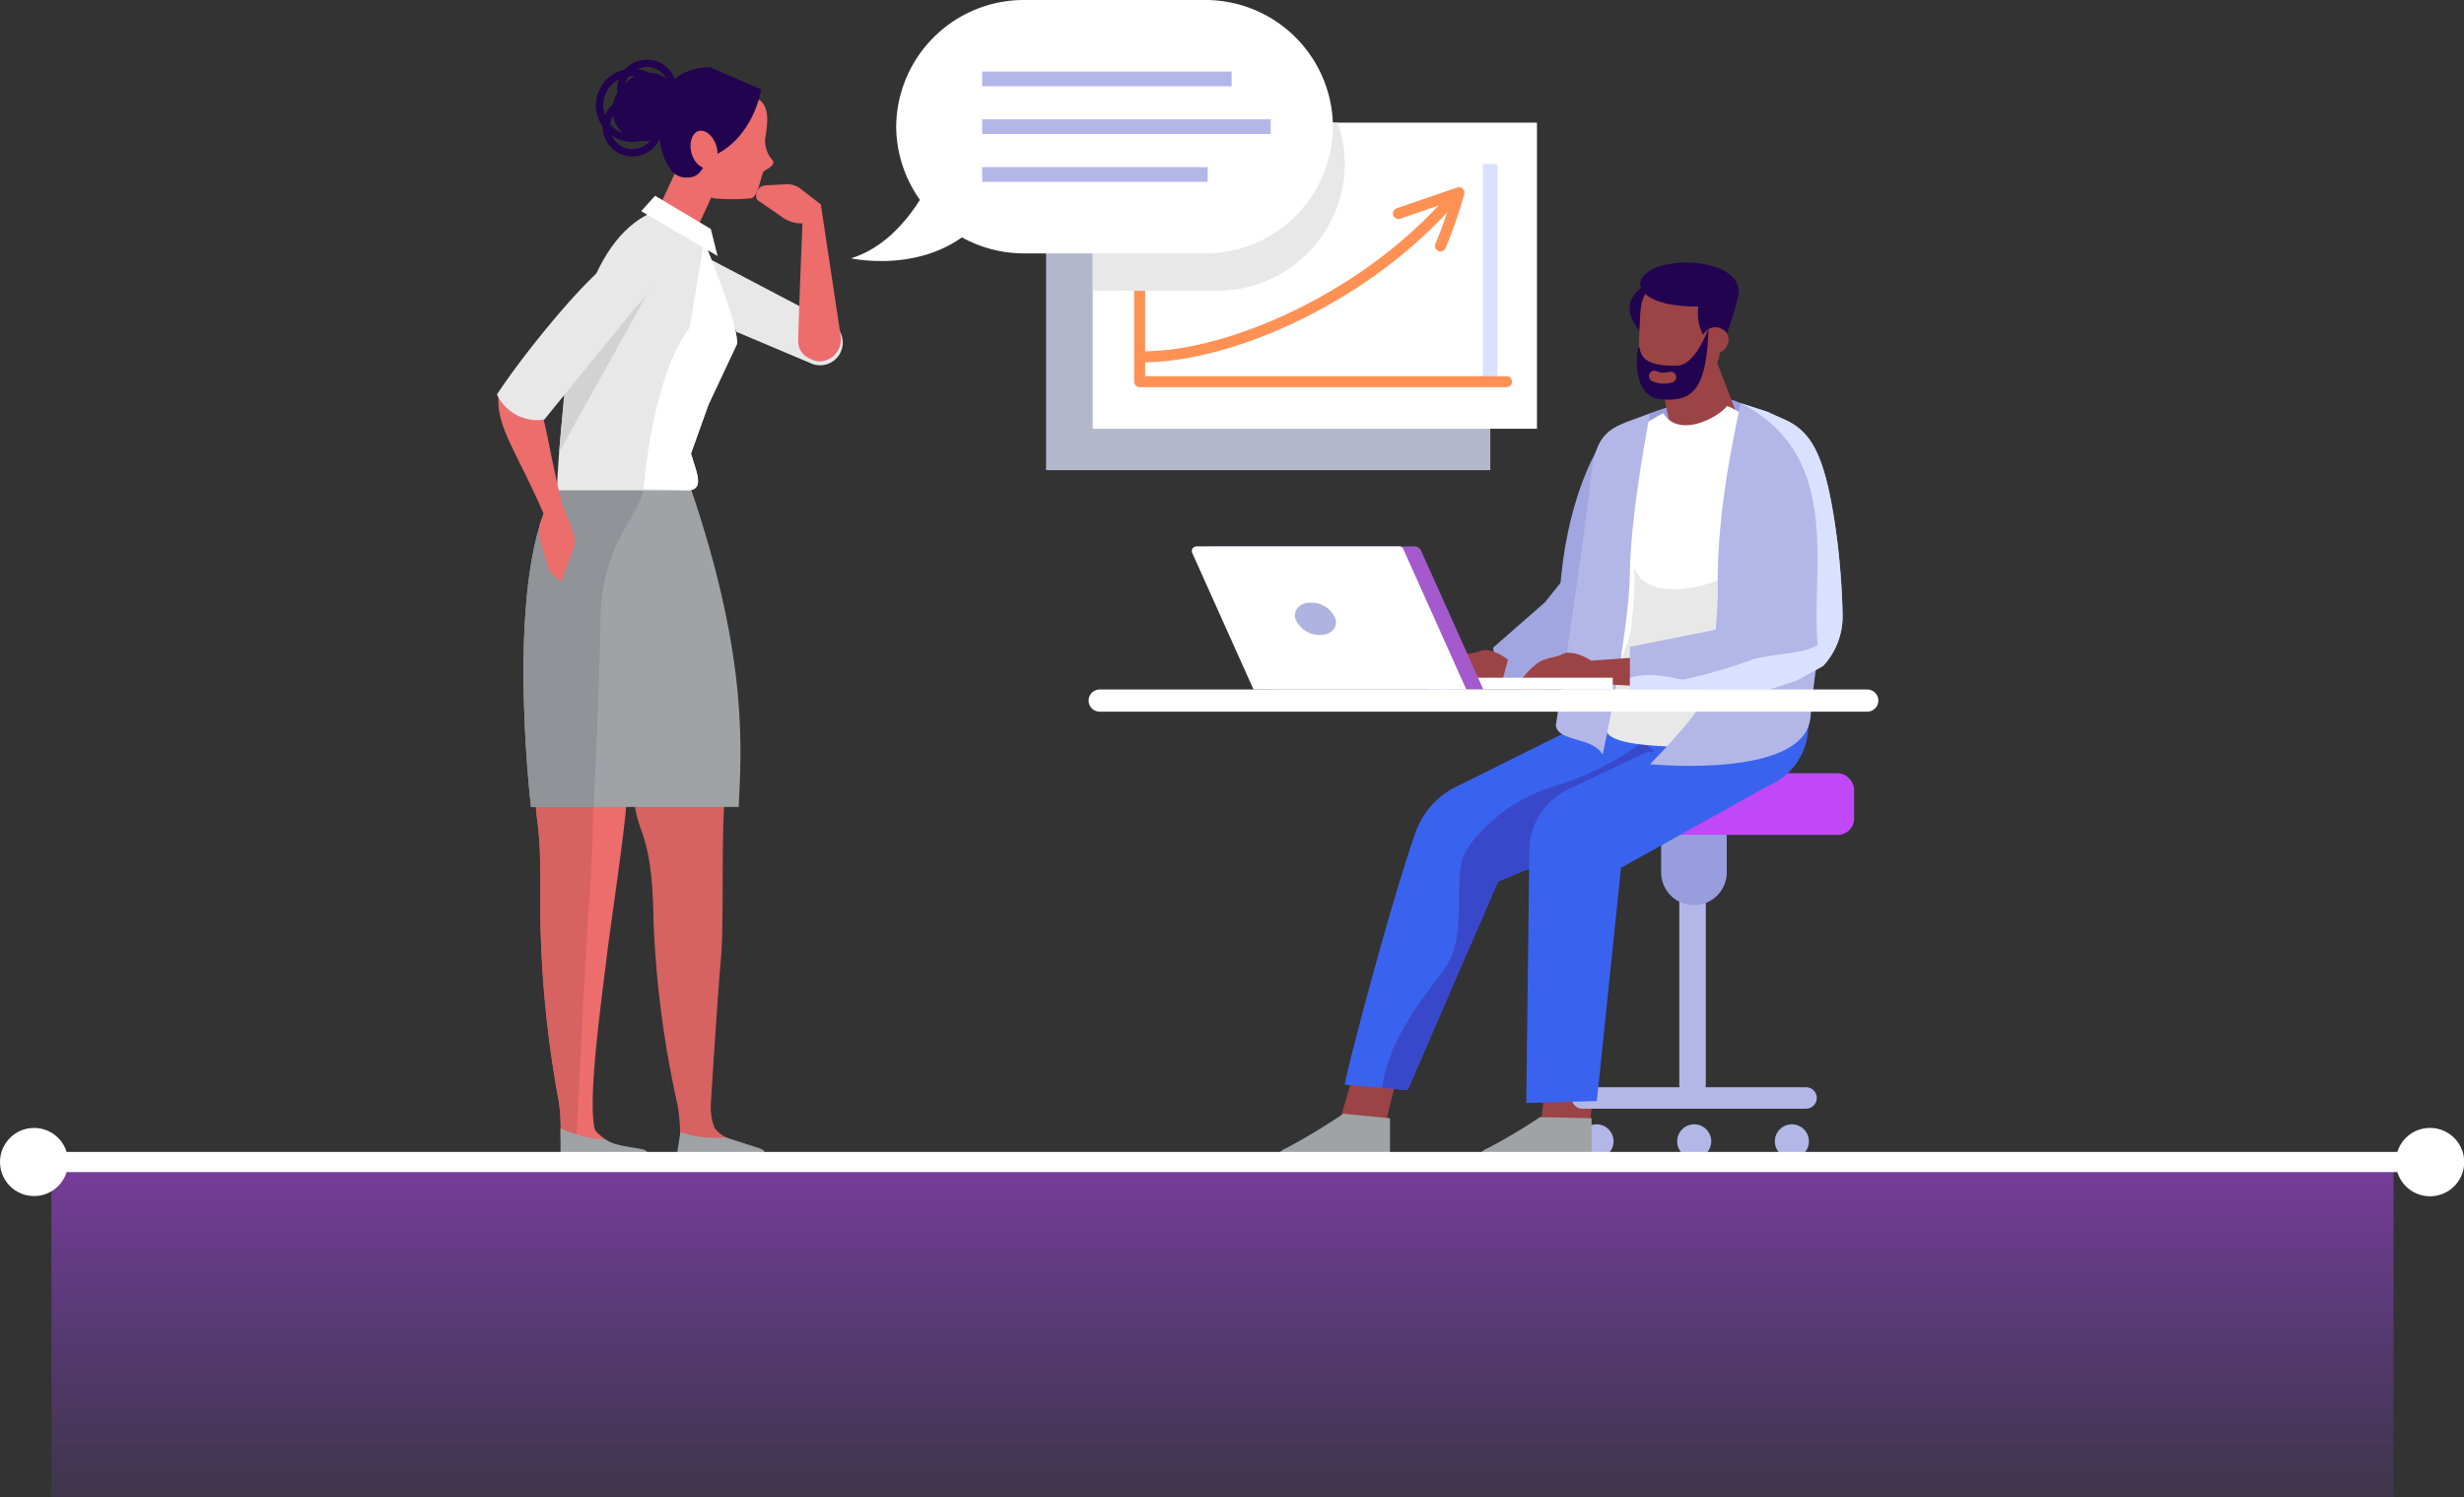 <svg xmlns="http://www.w3.org/2000/svg" xmlns:xlink="http://www.w3.org/1999/xlink" viewBox="0 0 244.45 148.54"><rect x="0" y="0" width="244.45" height="148.54" fill="#333333" stroke="none"/><defs><linearGradient id="a" x1="121.28" y1="97.22" x2="121.28" y2="159.47" gradientUnits="userSpaceOnUse"><stop offset="0" stop-color="#a441cb"/><stop offset="1" stop-color="#6c40b9" stop-opacity="0"/></linearGradient></defs><g style="isolation:isolate"><rect x="5.1" y="115.29" width="232.36" height="33.25" fill="url(#a)"/><line x1="237.46" y1="115.29" x2="5.1" y2="115.29" fill="none" stroke="#c148f7" stroke-miterlimit="10" stroke-width="1.12"/><path d="M158.39,44.75s-3.08,5-3.64,14.07c0,0,2.22-.21,2.22-.53S158.39,44.75,158.39,44.75Z" fill="#a1a6e1" fill-rule="evenodd"/><polygon points="137.42 111.58 132.91 111.25 134.4 106.06 138.72 106.37 137.42 111.58" fill="#9c4345" fill-rule="evenodd"/><polygon points="157.71 111.58 152.88 111.23 153.49 106.25 158.32 106.6 157.71 111.58" fill="#9c4345" fill-rule="evenodd"/><path d="M137.79,114.69a1.72,1.72,0,0,0,.11-.5c0-1.36,0-3.24,0-3.24l-4.62-.45a62.72,62.72,0,0,1-5.7,3.43,1.32,1.32,0,0,0-.81.76Z" fill="#a0a3a5" fill-rule="evenodd"/><path d="M167.91,108.89h0a1.32,1.32,0,0,1-1.31-1.32V83.34A1.32,1.32,0,0,1,167.91,82h0a1.32,1.32,0,0,1,1.32,1.32v24.23A1.32,1.32,0,0,1,167.91,108.89Z" fill="#b3b7e7"/><path d="M168.06,89.81h0a3.26,3.26,0,0,1-3.26-3.25v-4.3A3.26,3.26,0,0,1,168.06,79h0a3.26,3.26,0,0,1,3.25,3.25v4.3A3.26,3.26,0,0,1,168.06,89.81Z" fill="#989dde" fill-rule="evenodd"/><circle cx="168.08" cy="113.24" r="1.69" fill="#b3b7e7"/><circle cx="177.77" cy="113.24" r="1.69" fill="#b3b7e7"/><circle cx="158.39" cy="113.24" r="1.69" fill="#b3b7e7"/><path d="M179.19,110H157a1.06,1.06,0,0,1-1.07-1.06h0a1.07,1.07,0,0,1,1.07-1.07h22.18a1.07,1.07,0,0,1,1.06,1.07h0A1.06,1.06,0,0,1,179.19,110Z" fill="#b3b7e7"/><rect x="151.88" y="76.72" width="32.06" height="6.11" rx="1.59" fill="#c148f7"/><path d="M159.63,63.7s-2.85,8.18-2.65,9.78a11.44,11.44,0,0,0,2,5.1l14-.11a6.46,6.46,0,0,0,6.32-7.56v-.06c-.06-.38-.12-.75-.17-1.13l-1-7.08c-4.34,2.82-12.21,4-19.11,2.11Z" fill="#3963ee" fill-rule="evenodd"/><path d="M148.13,64.26l5.14-4.5,3.89-4.87,2.31,5.45A17.7,17.7,0,0,1,149,67.91l-.61-1.83Z" fill="#a1a6e1" fill-rule="evenodd"/><path d="M139.65,108.15l-6.23-.53c0-.78,4.48-17.84,7-25a8.06,8.06,0,0,1,4-4.54l15-7.46,9.81,8.33-20.65,8.52Z" fill="#3963ee" fill-rule="evenodd"/><path d="M139.65,108.15l-2.52-.21c.6-5,4.48-9.42,6.22-11.89,2.23-3.14.87-8.37,1.79-11a9.08,9.08,0,0,1,1.91-2.67,16.8,16.8,0,0,1,7.46-4.47A28.39,28.39,0,0,0,163,73.6l6.29,5.34-20.65,8.52Z" fill="#3948ca" fill-rule="evenodd"/><path d="M157.78,114.69a1.46,1.46,0,0,0,.12-.5c0-1.36,0-3.24,0-3.24l-5.13-.11a53.43,53.43,0,0,1-5.19,3.09,1.32,1.32,0,0,0-.81.76Z" fill="#a0a3a5" fill-rule="evenodd"/><path d="M163.37,28.25s-3.3,1.49-.71,4.57.71-4.57.71-4.57Z" fill="#220350" fill-rule="evenodd"/><path d="M174.57,42.74A3.36,3.36,0,0,0,172.69,40a6.1,6.1,0,0,0-4.12-.37A32,32,0,0,0,163.7,41l-1.37,4.55,4.59,2.18L176,41Z" fill="#989dde" fill-rule="evenodd"/><path d="M162.76,30.88A4,4,0,0,1,164.14,28a4,4,0,0,1,3-1h0a4,4,0,0,1,3.64,4.18c-.05,1.23-.11,2.57-.16,3.73a2.86,2.86,0,0,1-3.14,2.74l-2.21-.22a3,3,0,0,1-2.67-3.07c0-1.08.09-2.34.14-3.53Z" fill="#9c4345" fill-rule="evenodd"/><polygon points="172.78 42.3 169.9 34.83 164.66 37.16 166.11 44.37 172.78 42.3 172.78 42.3" fill="#9c4345" fill-rule="evenodd"/><path d="M168.48,30.41s-.51,3.66,2.37,3.75a24.1,24.1,0,0,0,1.63-5c.31-3.16-6-3.78-8.56-2.44s-1,3.76,4.56,3.69Z" fill="#220350" fill-rule="evenodd"/><path d="M165,41c1.67,2.62,5.65.24,6.3-.68.11-.15,1.86.92,2.09,1.09,3.5,2.52,4,13.35,4.58,17.25.29,1.81,1.92,7.92,1.05,9.5-.28.53-3,.13-3.56.23-2.28.42-12.51,1.25-13.92-.38s-.35-4.66-.62-6.58a48.45,48.45,0,0,1,1.3-18.88Z" fill="#fff" fill-rule="evenodd"/><path d="M162.09,56.19c1.77,5.53,15-.41,13.52-3.06-2.1-3.71.92,2.55,1.48,6.46.26,1.81,1.72,7.92.94,9.5-.26.53-1.3,4.76-1.79,4.79-6.49.27-16.46.7-16.91-1.44-.63-3,2.28-8.16,2.49-10.08C162.37,57.36,162.09,56.19,162.09,56.19Z" fill="#e8e8e8" fill-rule="evenodd"/><path d="M170.78,32.62a1.29,1.29,0,1,0,.64,1.45,1.14,1.14,0,0,0-.64-1.45Z" fill="#9c4345" fill-rule="evenodd"/><path d="M162.61,34.42c-.19-.33-1,4.94,2.19,5.2s4.5-1,4.71-7.07c0,0-1.27,3.68-3.12,3.73-3.86.12-3.56-1.47-3.78-1.86Z" fill="#220350" fill-rule="evenodd"/><path d="M164.14,37.32a2.3,2.3,0,0,0,1.61.1" fill="none" stroke="#9c4345" stroke-linecap="round" stroke-linejoin="round" stroke-width="1.09"/><path d="M151.42,109.44l7-.2,2.4-23.14,15-8.35-1.59-2.43-10.72-.77-7.92,3.76a6.8,6.8,0,0,0-3.87,6.19Z" fill="#3963ee" fill-rule="evenodd"/><path d="M163.7,41s-1.94,9.87-2,15.81S159,74.87,159,74.87c-1-1.77-4.35-1.24-4.65-2.86,0,0,3-19.54,3.49-24.67S160.31,42.37,163.7,41Z" fill="#b3b7e7" fill-rule="evenodd"/><path d="M157.86,65.55s-1.77-1.21-2.9-.62c-.54.28-1.44.3-2.24.74a7.39,7.39,0,0,0-1.84,1.85A1.48,1.48,0,0,0,152,69c.4.08,1.59-1,1.59-1a6.85,6.85,0,0,0,3.83,0Z" fill="#9c4345" fill-rule="evenodd"/><path d="M149.61,65.45s-1.68-1.34-2.85-.83c-.56.24-1.45.19-2.29.57a7.57,7.57,0,0,0-2,1.71,1.49,1.49,0,0,0,1,1.55c.39.11,1.66-.87,1.66-.87a6.87,6.87,0,0,0,3.82.33Z" fill="#9c4345" fill-rule="evenodd"/><polygon points="157.86 65.55 163.48 65.14 163.7 68.14 156.66 67.75 157.86 65.55" fill="#9c4345" fill-rule="evenodd"/><rect x="141.6" y="67.24" width="18.4" height="1.17" fill="#fff"/><path d="M182.8,61a71.27,71.27,0,0,0-.8-9.3c-.6-3.9-1.39-6.83-2.76-8.45-1.2-1.42-2.35-1.63-3.88-2.39L172.69,40c-1.64,7.61-2.77,14.87-2.06,22.4l-8.93,1.78v4.26h13.8l2.76-.9,2.61-1.46A7.24,7.24,0,0,0,182.8,61Z" fill="#b3b7e7" fill-rule="evenodd"/><path d="M147.16,68.41H126.05l-6.37-14.2h20.63a.75.75,0,0,1,.68.44Z" fill="#a45acc" fill-rule="evenodd"/><path d="M145.47,68.41H124.36l-6.08-13.55a.46.46,0,0,1,.42-.65h20.1a.46.46,0,0,1,.42.27Z" fill="#fff" fill-rule="evenodd"/><path d="M170.41,59.2s-.17,7.55-1.92,11c-.77,1.53-4.79,5.62-4.79,5.62s15.43,1.53,15.92-4.7a122.48,122.48,0,0,1,2-13.47Z" fill="#b3b7e7" fill-rule="evenodd"/><path d="M132.49,61.4c.25.88-.43,1.6-1.53,1.6a2.6,2.6,0,0,1-2.44-1.6c-.25-.89.44-1.61,1.53-1.61A2.57,2.57,0,0,1,132.49,61.4Z" fill="#afb3e0" fill-rule="evenodd"/><path d="M182.8,61a71.27,71.27,0,0,0-.8-9.3c-.6-3.9-1.39-6.83-2.76-8.45-1.2-1.42-2.35-1.63-3.88-2.39L172.69,40c10.25,5.25,6.93,16.48,7.64,24-1.65.88-2.43.6-6.26,1.36a50.11,50.11,0,0,1-7.14,2.08c-2.31-.49-3.61-.65-5.22-.19v1.17h13.8l2.76-.9,2.61-1.46A7.24,7.24,0,0,0,182.8,61Z" fill="#dae1ff" fill-rule="evenodd"/><path d="M185.24,70.61H109.1a1.1,1.1,0,0,1-1.1-1.1h0a1.1,1.1,0,0,1,1.1-1.1h76.14a1.11,1.11,0,0,1,1.11,1.1h0A1.11,1.11,0,0,1,185.24,70.61Z" fill="#fff" fill-rule="evenodd"/><path d="M60.64,56.05a44.9,44.9,0,0,0,3.88-8.35c0,.61-2.24,1.59,2.89.84,0,0,7,11.44,4.6,29.49-.51,3.86-.16,13.45-.48,17s-1,14.3-1,14.32a5.88,5.88,0,0,0,.36,2.56,3,3,0,0,0,1.07.89c.88.51,1.72,1,.66,1.51s-5.15.12-5.15-.43,0-1.12,0-1.59a17.84,17.84,0,0,0-.25-2.66,100.29,100.29,0,0,1-2.39-18.49c-.16-9-1.67-8.09-1.95-12.18C61.87,64.06,58.85,59.27,60.64,56.05Z" fill="#d66262"/><path d="M72,112.85a10.93,10.93,0,0,1-4.5-.51l-.38,2.46,8.26,0c1.06-.54,0-.86,0-.86Z" fill="#a0a3a5"/><path d="M55.62,113c0-.36,0-.7,0-1a19,19,0,0,0-.18-2.69,107.92,107.92,0,0,1-1.84-18.87c.09-9.08-.35-7.71-.53-11.84-.39-9-.32-18.27,1.27-23.56A35.66,35.66,0,0,0,56.1,45.5s1.6,3.17,8.71,3.07c0,0-2.35,25.78-2.54,29.63s-1.69,13.39-2.11,17S58.27,109,59,112c.07.27.51.64,1,1a9.38,9.38,0,0,0,1,.62" fill="#ed6c6c"/><path d="M57.18,113.16c.22-4.6.9-18.74,1.27-23.78.45-6.06.39-10.8.39-10.8l-5.76-.07v0c.18,4.13.62,2.76.53,11.84a107.92,107.92,0,0,0,1.84,18.87,19,19,0,0,1,.18,2.69c0,.31,0,.65,0,1Z" fill="#d66262"/><path d="M63.85,114.92c1.06-.4,0-.87,0-.87-1.23-.26-2.93-.37-3.79-1a11.15,11.15,0,0,1-4.45-1.11c0,.48,0,2.3,0,2.89Z" fill="#a0a3a5"/><path d="M52.68,80.06H73.29c.2-5.18,1.12-14.38-4.78-31.67H55.24C49.84,56.33,52.68,80.06,52.68,80.06Z" fill="#a0a3a5"/><path d="M59.57,61.4c.13-7.5,3.75-10,4.29-12.86l-.11-.15H55.24c-5.4,7.94-2.56,31.67-2.56,31.67H58.9C59.05,76.87,59.48,67.53,59.57,61.4Z" fill="#909397"/><polygon points="63.86 23.88 67.77 25.64 71.31 17.98 67.48 16.05 63.86 23.88" fill="#ed6c6c"/><path d="M73.05,32.92,80.34,36a2.25,2.25,0,0,0,2.53-.34h0a2.26,2.26,0,0,0-.33-3.59L70.07,25.52Z" fill="#e8e8e8"/><path d="M81.43,20.28l-1.78,1s-.46,10.86-.46,12.58,2,2,2,2a2.19,2.19,0,0,0,2.23-2.42Z" fill="#ed6c6c"/><path d="M69.2,22.39s4.14,9.6,3.91,11.77l-2.82,6L68.55,45c.51,1.77,1.36,3.48-.16,3.65H55.24C56,32.85,58.87,23.2,65.19,20.86,66.09,20.52,67.4,21.45,69.2,22.39Z" fill="#e8e8e8"/><polygon points="64.73 28.24 55.48 44.84 56.34 34.74 64.73 28.24" fill="#d2d2d2"/><path d="M69.85,23.94,68.42,32.5c-3.81,5.07-4.56,16-4.56,16h0l4.53.15c1.52-.17.67-1.88.16-3.65l1.74-4.88,2.82-6C73.28,32.53,71,26.75,69.85,23.94Z" fill="#fff"/><path d="M56,50.55l.89,2.38a2.15,2.15,0,0,1,0,1.48l-1.23,3.32-1.12-1-.95-3.06a3.15,3.15,0,0,1,.15-2.17l.51-1.21Z" fill="#ed6c6c"/><path d="M53.81,41.05c.87,3.76,1.13,5.8,2.1,9.55l-1.57,1.31c-3.06-7.24-5.2-9.49-4.87-12.82C54.07,35.54,49.36,38.14,53.81,41.05Z" fill="#ed6c6c"/><path d="M81.43,20.28l-2-1.55A2.11,2.11,0,0,0,78,18.28L76,18.39a1,1,0,0,0-.89,1.43h0l2.63,1.82a3.22,3.22,0,0,0,2.13.5l1.3-.13Z" fill="#ed6c6c"/><path d="M66.63,12.23C67.4,9,67.66,8.42,70.55,8c2.93-.2,1,.77,4,1.55,1.77.46,1.73,2.12,1.36,4.18a2.9,2.9,0,0,0,.79,2.23c.16.51-.68.84-.93,1.05s-.47,2.35-1.21,2.66a20,20,0,0,1-3.81,0c-3.26-1.84-2-8.45-2-8.45C68.6,10.06,66.42,13.09,66.63,12.23Z" fill="#ed6c6c"/><circle cx="62.75" cy="10.45" r="3.27" fill="none" stroke="#220350" stroke-miterlimit="10" stroke-width="0.73"/><circle cx="64.35" cy="10.16" r="2.59" fill="none" stroke="#220350" stroke-miterlimit="10" stroke-width="0.73"/><circle cx="64.18" cy="8.87" r="2.59" fill="none" stroke="#220350" stroke-miterlimit="10" stroke-width="0.73"/><circle cx="62.75" cy="12.57" r="2.59" fill="none" stroke="#220350" stroke-miterlimit="10" stroke-width="0.73"/><circle cx="63.86" cy="10.91" r="3.1" fill="#220350"/><path d="M70.48,6.69s-6.37-.42-5,7.42a6.6,6.6,0,0,0,1,2.64,1.88,1.88,0,0,0,1.74.86,1.53,1.53,0,0,0,1.16-.46c2.05-2.73,1.64-2.07,3.3-6.72l2.38-.9.46-.66Z" fill="#220350"/><path d="M70.4,15.62s-1.27-4.71.42-5.92l4.7-.83S74.77,13.91,70.4,15.62Z" fill="#220350"/><polygon points="70.52 22.72 64.99 19.42 63.61 20.95 71.19 25.4 70.52 22.72" fill="#fff"/><path d="M49.3,39.14A4.43,4.43,0,0,0,54,41.63L63,30.56c.85-.85,1.95-2.11,1.89-3.28-.07-1.53-1.36-3-4.16-1.38C58.34,27.29,52.11,34.86,49.3,39.14Z" fill="#e8e8e8"/><path d="M71.14,14.75c.21,1-.2,2-.91,2s-1.46-.69-1.67-1.73.2-2,.91-2.05S70.93,13.7,71.14,14.75Z" fill="#ed6c6c"/><rect x="103.78" y="16.28" width="44.07" height="30.37" fill="#b3b7cb" style="mix-blend-mode:multiply"/><rect x="108.41" y="12.17" width="44.07" height="30.37" fill="#fff"/><path d="M113.43,35.4c8.76,0,22.42-6.08,30.76-15.85" fill="none" stroke="#ff9155" stroke-linecap="round" stroke-linejoin="round" stroke-width="1.09"/><path d="M138.74,21.18l6-2.06a47.07,47.07,0,0,1-1.83,5.28" fill="none" stroke="#ff9155" stroke-linecap="round" stroke-linejoin="round" stroke-width="1.09"/><line x1="147.84" y1="37.87" x2="147.84" y2="16.28" fill="none" stroke="#dae1ff" stroke-miterlimit="10" stroke-width="1.46"/><polyline points="113.06 13.91 113.06 37.87 149.46 37.87" fill="none" stroke="#ff9155" stroke-linecap="round" stroke-linejoin="round" stroke-width="1.09"/><path d="M108.41,28.85h12.26a12.66,12.66,0,0,0,12.75-12.57,12.45,12.45,0,0,0-.71-4.11h-24.3Z" fill="#e8e8e8" style="mix-blend-mode:multiply"/><path d="M119.49,25.14a12.66,12.66,0,0,0,12.75-12.57A12.66,12.66,0,0,0,119.49,0H101.67A12.67,12.67,0,0,0,88.91,12.57a12.67,12.67,0,0,0,12.76,12.57Z" fill="#fff"/><line x1="119.81" y1="17.31" x2="97.44" y2="17.31" fill="none" stroke="#b3b7e7" stroke-miterlimit="10" stroke-width="1.46"/><line x1="126.07" y1="12.57" x2="97.44" y2="12.57" fill="none" stroke="#b3b7e7" stroke-miterlimit="10" stroke-width="1.46"/><line x1="122.19" y1="7.83" x2="97.44" y2="7.83" fill="none" stroke="#b3b7e7" stroke-miterlimit="10" stroke-width="1.46"/><path d="M92.43,17.63s-2.57,6.32-8,8c0,0,9.29,2.09,14.1-5.33" fill="#fff"/><line x1="241.24" y1="115.29" x2="3.21" y2="115.29" fill="none" stroke="#fff" stroke-miterlimit="10" stroke-width="2"/><path d="M241.07,111.91a3.39,3.39,0,1,1-3.38,3.38A3.38,3.38,0,0,1,241.07,111.91Z" fill="#fff"/><circle cx="3.38" cy="115.29" r="3.38" fill="#fff"/></g></svg>